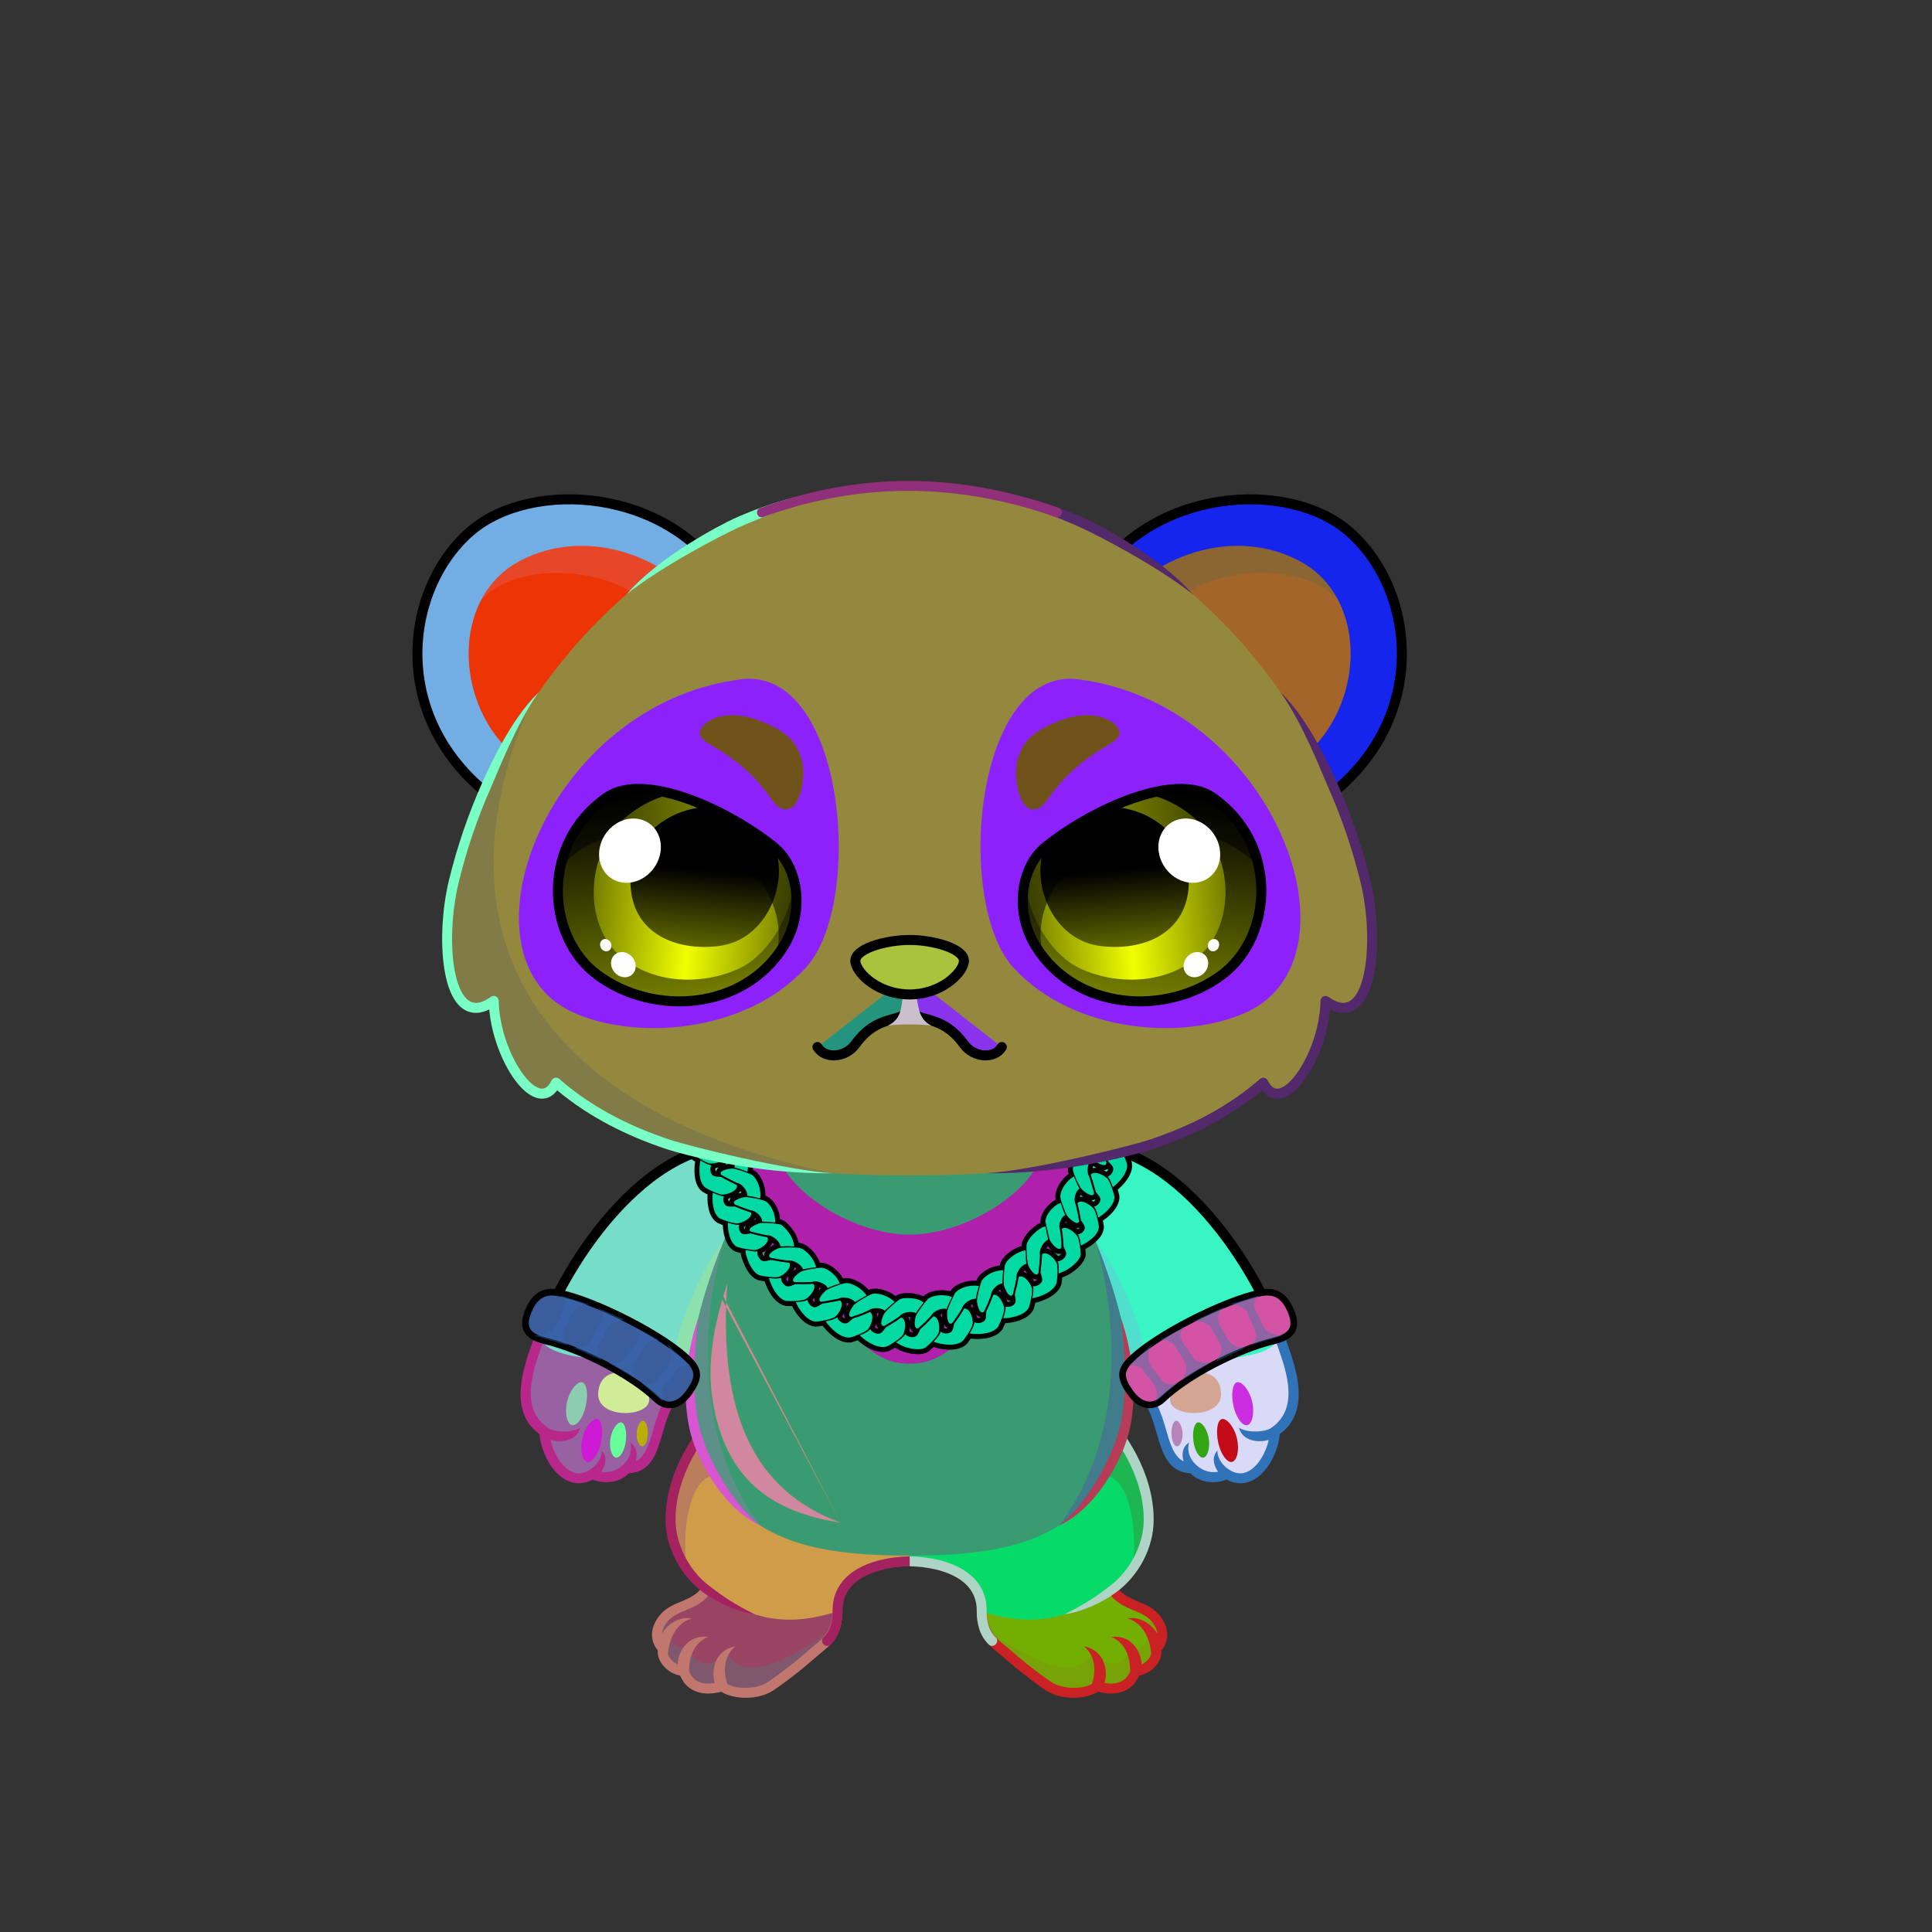 <svg xmlns="http://www.w3.org/2000/svg" xmlns:xlink="http://www.w3.org/1999/xlink" style="shape-rendering:geometricPrecision; text-rendering:geometricPrecision; image-rendering:optimizeQuality; fill-rule:evenodd; clip-rule:evenodd" version="1.1" viewBox="0 0 29000 29000" xml:space="preserve"><rect x="0" y="0" width="29000" height="29000" fill="#333333" stroke="none"/><defs><style type="text/css">.HairBack-Bear0fil22 {fill:none}
.Tail-Bear0fil22 {fill:none}
.RightFoot-Bear0fil35 {fill:#c29367}
.RightFoot-Bear0fil14 {fill:black;fill-opacity:0.2}
.RightFoot-Bear0fil32 {fill:black;fill-rule:nonzero}
.RightLeg-Bear0fil437 {fill:url(#RightLeg-Bear0id151)}
.RightLeg-Bear0fil14 {fill:black;fill-opacity:0.2}
.RightLeg-Bear0fil32 {fill:black;fill-rule:nonzero}
.LeftFoot-Bear0fil35 {fill:#c29367}
.LeftFoot-Bear0fil14 {fill:black;fill-opacity:0.2}
.LeftFoot-Bear0fil32 {fill:black;fill-rule:nonzero}
.LeftLeg-Bear0fil447 {fill:url(#LeftLeg-Bear0id520)}
.LeftLeg-Bear0fil14 {fill:black;fill-opacity:0.2}
.LeftLeg-Bear0fil32 {fill:black;fill-rule:nonzero}
.RightHand-Bear0fil452 {fill:url(#RightHand-Bear0id388)}
.RightHand-Bear0fil14 {fill:black;fill-opacity:0.2}
.RightHand-Bear0fil22 {fill:none}
.RightHand-Bear0str0 {stroke:black;stroke-width:150;stroke-linecap:round;stroke-linejoin:round}
.RightPaw-Bear2fil459 {fill:url(#RightPaw-Bear2id435)}
.RightPaw-Bear2fil32 {fill:black;fill-rule:nonzero}
.RightPaw-Bear2fil458 {fill:#A16A6A}
.LeftHand-Bear0fil465 {fill:url(#LeftHand-Bear0id386)}
.LeftHand-Bear0fil14 {fill:black;fill-opacity:0.2}
.LeftHand-Bear0fil22 {fill:none}
.LeftHand-Bear0str0 {stroke:black;stroke-width:150;stroke-linecap:round;stroke-linejoin:round}
.LeftPaw-Bear2fil470 {fill:url(#LeftPaw-Bear2id496)}
.LeftPaw-Bear2fil32 {fill:black;fill-rule:nonzero}
.LeftPaw-Bear2fil458 {fill:#A16A6A}
.Body-Bear3fil476 {fill:url(#Body-Bear3id267)}
.Body-Bear3fil480 {fill:url(#Body-Bear3id422)}
.Body-Bear3fil14 {fill:black;fill-opacity:0.2}
.Body-Bear3fil32 {fill:black;fill-rule:nonzero}
.Body-Bear3fil22 {fill:none}
.Ears-Bear4fil496 {fill:url(#Ears-Bear4id428)}
.Ears-Bear4fil14 {fill:black;fill-opacity:0.2}
.Ears-Bear4fil498 {fill:url(#Ears-Bear4id462)}
.Ears-Bear4fil495 {fill:url(#Ears-Bear4id71)}
.Ears-Bear4str4 {stroke:black;stroke-width:150}
.Ears-Bear4fil497 {fill:url(#Ears-Bear4id70)}
.Head-Bear1fil513 {fill:url(#Head-Bear1id272)}
.Head-Bear1fil14 {fill:black;fill-opacity:0.2}
.Head-Bear1fil32 {fill:black;fill-rule:nonzero}
.Head-Bear1fil514 {fill:url(#Head-Bear1id269)}
.Mouth-Bear10fil100 {fill:black}
.Mouth-Bear10fil22 {fill:none}
.Mouth-Bear10str0 {stroke:black;stroke-width:150;stroke-linecap:round;stroke-linejoin:round}
.Eyes-Bear10fil581 {fill:url(#Eyes-Bear10id835)}
.Eyes-Bear10fil582 {fill:url(#Eyes-Bear10id839)}
.Eyes-Bear10fil583 {fill:url(#Eyes-Bear10id864)}
.Eyes-Bear10fil152 {fill:white}
.Eyes-Bear10fil155 {fill:#8c6821}
.Eyes-Bear10fil14 {fill:black;fill-opacity:0.2}
.Eyes-Bear10fil157 {fill:black;fill-opacity:0.502}
.Eyes-Bear10fil584 {fill:url(#Eyes-Bear10id832)}
.Eyes-Bear10fil585 {fill:url(#Eyes-Bear10id841)}
.Eyes-Bear10fil586 {fill:url(#Eyes-Bear10id870)}
.Eyes-Bear10fil22 {fill:none}
.Eyes-Bear10str4 {stroke:black;stroke-width:150}
.Moustache-Bear0fil22 {fill:none}
.Nose-Bear0fil598 {fill:url(#Nose-Bear0id451)}
.Nose-Bear0str0 {stroke:black;stroke-width:150;stroke-linecap:round;stroke-linejoin:round}
.Hair-Bear0fil32 {fill:black;fill-rule:nonzero}
.BraceletSilver-Bigfil62new {fill:black;fill-opacity:0.4}
.BraceletSilver-Bigfil64new {fill:url(#BraceletSilver-Bigid670new);fill-rule:nonzero}
.BraceletSilver-Bigstr4new {stroke:black;stroke-width:100}
.BraceletSilver-Bigfil65new {fill:url(#BraceletSilver-Bigid696new);fill-rule:nonzero}
.NecklaceChainfil224new {fill:url(#NecklaceChainid673new);fill-rule:nonzero}
.NecklaceChainfil223new {fill:black;fill-rule:nonzero}
.NecklaceChainstr0new {stroke:black;stroke-width:150;stroke-linecap:round;stroke-linejoin:round}
</style><linearGradient gradientUnits="objectBoundingBox" id="RightLeg-Bear0id151" x1="50%" x2="50%" xlink:href="#RightLeg-Bear0id150" y1="100%" y2="0%">
  </linearGradient><linearGradient gradientUnits="objectBoundingBox" id="LeftLeg-Bear0id520" x1="50%" x2="50%" xlink:href="#LeftLeg-Bear0id150" y1="100%" y2="0%">
  </linearGradient><linearGradient gradientUnits="objectBoundingBox" id="RightHand-Bear0id388" x1="36.996%" x2="63.003%" xlink:href="#RightHand-Bear0id75" y1="2.665%" y2="97.335%">
  </linearGradient><linearGradient gradientUnits="userSpaceOnUse" id="RightPaw-Bear2id435" x1="18612.4" x2="18103.5" y1="20111.3" y2="22152.3">
   <stop offset="0" style="stop-opacity:1; stop-color:#c29367"/>
   <stop offset="1" style="stop-opacity:1; stop-color:#fef4f4"/>
  </linearGradient><linearGradient gradientUnits="objectBoundingBox" id="LeftHand-Bear0id386" x1="63.004%" x2="36.997%" xlink:href="#LeftHand-Bear0id75" y1="2.665%" y2="97.335%">
  </linearGradient><linearGradient gradientUnits="userSpaceOnUse" id="LeftPaw-Bear2id496" x1="9204.11" x2="8695.25" xlink:href="#LeftPaw-Bear2id435" y1="20111.3" y2="22152.3">
  </linearGradient><linearGradient gradientUnits="objectBoundingBox" id="Body-Bear3id267" x1="50%" x2="50%" xlink:href="#Body-Bear3id266" y1="0%" y2="100%">
  </linearGradient><linearGradient gradientUnits="userSpaceOnUse" id="Body-Bear3id422" x1="13653.8" x2="13653.8" xlink:href="#Body-Bear3id310" y1="17441.9" y2="20469.9">
  </linearGradient><linearGradient gradientUnits="userSpaceOnUse" id="Ears-Bear4id428" x1="7714.57" x2="9915.95" xlink:href="#Ears-Bear4id67" y1="8532.86" y2="11305">
  </linearGradient><linearGradient gradientUnits="userSpaceOnUse" id="Ears-Bear4id462" x1="19593.1" x2="17391.7" xlink:href="#Ears-Bear4id67" y1="8532.86" y2="11305">
  </linearGradient><linearGradient gradientUnits="userSpaceOnUse" id="Ears-Bear4id71" x1="7099.36" x2="10089.5" xlink:href="#Ears-Bear4id70" y1="8096.38" y2="11659.9">
  </linearGradient><linearGradient gradientUnits="userSpaceOnUse" id="Head-Bear1id272" x1="13653.8" x2="13653.8" y1="17643.8" y2="7273.2">
   <stop offset="0" style="stop-opacity:1; stop-color:#f2dcdc"/>
   <stop offset="0.58" style="stop-opacity:1; stop-color:#fef4f4"/>
   <stop offset="1" style="stop-opacity:1; stop-color:#fef4f4"/>
  </linearGradient><linearGradient gradientUnits="userSpaceOnUse" id="Head-Bear1id269" x1="13653.8" x2="13653.8" xlink:href="#Head-Bear1id74" y1="15431.8" y2="10188.8">
  </linearGradient><linearGradient gradientUnits="userSpaceOnUse" id="Eyes-Bear10id835" x1="10347" x2="9983.65" xlink:href="#Eyes-Bear10id27" y1="15034" y2="11838.2">
  </linearGradient><linearGradient gradientUnits="userSpaceOnUse" id="Eyes-Bear10id839" x1="8947.59" x2="11869.4" xlink:href="#Eyes-Bear10id57" y1="13161.7" y2="13465.9">
  </linearGradient><linearGradient gradientUnits="userSpaceOnUse" id="Eyes-Bear10id864" x1="10672.3" x2="10481.9" xlink:href="#Eyes-Bear10id384" y1="12120.7" y2="14214.8">
  </linearGradient><linearGradient gradientUnits="userSpaceOnUse" id="Eyes-Bear10id832" x1="16960.7" x2="17324" xlink:href="#Eyes-Bear10id27" y1="15034" y2="11838.2">
  </linearGradient><linearGradient gradientUnits="userSpaceOnUse" id="Eyes-Bear10id841" x1="18360.1" x2="15438.3" xlink:href="#Eyes-Bear10id57" y1="13161.7" y2="13465.9">
  </linearGradient><linearGradient gradientUnits="userSpaceOnUse" id="Eyes-Bear10id870" x1="16635.4" x2="16825.7" xlink:href="#Eyes-Bear10id384" y1="12120.6" y2="14214.8">
  </linearGradient><linearGradient gradientUnits="userSpaceOnUse" id="Nose-Bear0id451" x1="13653.8" x2="13653.8" y1="14108.6" y2="14926.9">
   <stop offset="0" style="stop-opacity:1; stop-color:#FFCCCC"/>
   <stop offset="1" style="stop-opacity:1; stop-color:#453F2C"/>
  </linearGradient><linearGradient gradientUnits="userSpaceOnUse" id="BraceletSilver-Bigid670new" x1="8123.49" x2="10221.1" y1="19753" y2="20731.2">
   <stop offset="0" style="stop-opacity:1; stop-color:#ADA8A8"/>
   <stop offset="0.11" style="stop-opacity:1; stop-color:#EDE8E8"/>
   <stop offset="0.251" style="stop-opacity:1; stop-color:#FFFFFC"/>
   <stop offset="0.471" style="stop-opacity:1; stop-color:#DBD4D4"/>
   <stop offset="0.78" style="stop-opacity:1; stop-color:#403838"/>
   <stop offset="1" style="stop-opacity:1; stop-color:#BDB3B3"/>
  </linearGradient><linearGradient gradientUnits="userSpaceOnUse" id="BraceletSilver-Bigid696new" x1="19184.2" x2="17086.5" xlink:href="#BraceletSilver-Bigid670new" y1="19753" y2="20731.1">
  </linearGradient><linearGradient gradientUnits="userSpaceOnUse" id="NecklaceChainid673new" x1="13044.2" x2="14365.2" y1="20556.7" y2="16663.2">
   <stop offset="0" style="stop-opacity:1; stop-color:#CC9933"/>
   <stop offset="0.11" style="stop-opacity:1; stop-color:#FFF98F"/>
   <stop offset="0.251" style="stop-opacity:1; stop-color:#FFFFFC"/>
   <stop offset="0.478" style="stop-opacity:1; stop-color:#FFF982"/>
   <stop offset="0.812" style="stop-opacity:1; stop-color:#643200"/>
   <stop offset="1" style="stop-opacity:1; stop-color:#CC9933"/>
  </linearGradient><linearGradient gradientUnits="userSpaceOnUse" id="RightLeg-Bear0id150" x1="15526.7" x2="15526.7" y1="24311.8" y2="20742.8">
   <stop offset="0" style="stop-opacity:1; stop-color:#c29367"/>
   <stop offset="0.278" style="stop-opacity:1; stop-color:#c29367"/>
   <stop offset="1" style="stop-opacity:1; stop-color:#a87340"/>
  </linearGradient><linearGradient gradientUnits="userSpaceOnUse" id="LeftLeg-Bear0id150" x1="15526.7" x2="15526.7" y1="24311.8" y2="20742.8">
   <stop offset="0" style="stop-opacity:1; stop-color:#c29367"/>
   <stop offset="0.278" style="stop-opacity:1; stop-color:#c29367"/>
   <stop offset="1" style="stop-opacity:1; stop-color:#a87340"/>
  </linearGradient><linearGradient gradientUnits="userSpaceOnUse" id="RightHand-Bear0id75" x1="17042.3" x2="17994.1" y1="17293.3" y2="21110.7">
   <stop offset="0" style="stop-opacity:1; stop-color:#82552b"/>
   <stop offset="0.078" style="stop-opacity:1; stop-color:#82552b"/>
   <stop offset="0.769" style="stop-opacity:1; stop-color:#a87340"/>
   <stop offset="1" style="stop-opacity:1; stop-color:#a87340"/>
  </linearGradient><linearGradient gradientUnits="userSpaceOnUse" id="LeftHand-Bear0id75" x1="17042.3" x2="17994.1" y1="17293.3" y2="21110.7">
   <stop offset="0" style="stop-opacity:1; stop-color:#82552b"/>
   <stop offset="0.078" style="stop-opacity:1; stop-color:#82552b"/>
   <stop offset="0.769" style="stop-opacity:1; stop-color:#a87340"/>
   <stop offset="1" style="stop-opacity:1; stop-color:#a87340"/>
  </linearGradient><linearGradient gradientUnits="userSpaceOnUse" id="LeftPaw-Bear2id435" x1="18612.4" x2="18103.5" y1="20111.3" y2="22152.3">
   <stop offset="0" style="stop-opacity:1; stop-color:#c29367"/>
   <stop offset="1" style="stop-opacity:1; stop-color:#fef4f4"/>
  </linearGradient><linearGradient gradientUnits="userSpaceOnUse" id="Body-Bear3id266" x1="13653.8" x2="13653.8" y1="17442" y2="23250.9">
   <stop offset="0" style="stop-opacity:1; stop-color:#82552b"/>
   <stop offset="0.059" style="stop-opacity:1; stop-color:#82552b"/>
   <stop offset="0.529" style="stop-opacity:1; stop-color:#a87340"/>
   <stop offset="1" style="stop-opacity:1; stop-color:#c29367"/>
  </linearGradient><linearGradient gradientUnits="userSpaceOnUse" id="Body-Bear3id310" x1="13653.8" x2="13653.8" y1="17946" y2="23169.7">
   <stop offset="0" style="stop-opacity:1; stop-color:#f2dcdc"/>
   <stop offset="0.478" style="stop-opacity:1; stop-color:#fef4f4"/>
   <stop offset="1" style="stop-opacity:1; stop-color:#fef4f4"/>
  </linearGradient><linearGradient gradientUnits="userSpaceOnUse" id="Ears-Bear4id67" x1="19243.1" x2="17345.7" y1="8365.42" y2="10750.8">
   <stop offset="0" style="stop-opacity:1; stop-color:#F2E6E6"/>
   <stop offset="1" style="stop-opacity:1; stop-color:#B58383"/>
  </linearGradient><linearGradient gradientUnits="userSpaceOnUse" id="Ears-Bear4id70" x1="20208.3" x2="17218.2" y1="8096.38" y2="11659.9">
   <stop offset="0" style="stop-opacity:1; stop-color:#fef4f4"/>
   <stop offset="1" style="stop-opacity:1; stop-color:#f2dcdc"/>
  </linearGradient><linearGradient gradientUnits="userSpaceOnUse" id="Head-Bear1id74" x1="15961" x2="18418.2" y1="23174.1" y2="17871.9">
   <stop offset="0" style="stop-opacity:1; stop-color:#82552b"/>
   <stop offset="1" style="stop-opacity:1; stop-color:#a87340"/>
  </linearGradient><linearGradient gradientUnits="userSpaceOnUse" id="Eyes-Bear10id27" x1="16937.6" x2="16937.6" y1="14961.3" y2="11448.6">
   <stop offset="0" style="stop-opacity:1; stop-color:#778000"/>
   <stop offset="1" style="stop-opacity:1; stop-color:black"/>
  </linearGradient><linearGradient gradientUnits="objectBoundingBox" id="Eyes-Bear10id57" x1="100%" x2="0%" y1="50%" y2="50%">
   <stop offset="0" style="stop-opacity:1; stop-color:#778000"/>
   <stop offset="0.502" style="stop-opacity:1; stop-color:#f0ff00"/>
   <stop offset="1" style="stop-opacity:1; stop-color:#778000"/>
  </linearGradient><linearGradient gradientUnits="userSpaceOnUse" id="Eyes-Bear10id384" x1="16417.8" x2="16417.8" y1="11784.3" y2="14068.5">
   <stop offset="0" style="stop-opacity:1; stop-color:black"/>
   <stop offset="0.45" style="stop-opacity:1; stop-color:black"/>
   <stop offset="1" style="stop-opacity:1; stop-color:#5f6600"/>
  </linearGradient></defs><g id="HairBack-Bear0">
 <animateTransform additive="sum" attributeName="transform" dur="10" repeatCount="indefinite" type="translate" values="0;0 200;0;0 200;0;0 200;0;0 200;0"/>
  <rect class="HairBack-Bear0fil22" height="998" width="1061" x="13124" y="20899"/>
 </g><g id="Tail-Bear0">
  <rect class="Tail-Bear0fil22" height="1129" width="1129" x="13089" y="21055"/>
 </g><g id="RightFoot-Bear0">
  <path class="RightFoot-Bear0fil35" d="M17045 25080c-66,213 -260,328 -578,232 -82,82 -466,170 -720,2 -241,-159 -607,-457 -720,-564 -96,-91 -335,-220 -291,-565 777,87 1299,173 1927,-306 18,146 320,205 479,267 233,89 426,392 211,604 42,135 -122,330 -308,330z" style="fill:#73af02"/>
  <path class="RightFoot-Bear0fil14" d="M16490 25327c320,133 480,-45 565,-254 204,-15 307,-138 301,-308 28,-45 52,-79 86,-174 31,-139 -54,-325 -125,-351 31,144 -137,125 -191,129 232,292 -30,451 -178,321 -4,299 -321,400 -555,107 -111,282 -514,451 -1612,-364 1095,1261 1346,941 1709,894z" style="fill:#8b701f"/>
  <path class="RightFoot-Bear0fil32" d="M16963 25089c-68,167 -221,202 -384,173 53,-171 15,-486 -309,-550 160,131 191,345 122,563 -153,91 -454,76 -604,-23 -105,-69 -235,-166 -357,-262 -142,-112 -270,-229 -408,-342 -98,-80 -205,-212 -213,-454 5,-41 -24,-78 -65,-83 -41,-5 -84,23 -83,65 7,344 143,486 266,587 138,114 267,232 411,345 124,97 257,197 366,269 205,135 567,145 776,17 252,66 509,18 618,-243 169,-27 352,-197 334,-378 149,-177 94,-405 -60,-562 -136,-138 -294,-154 -454,-250 -66,-40 -120,-83 -125,-121l-137 73c20,64 119,137 185,176 138,83 316,117 424,227 53,54 98,127 105,203 -87,-137 -253,-261 -447,-225 213,57 340,284 356,532 -17,67 -81,130 -143,158 -9,-180 -141,-449 -459,-414 197,78 290,282 285,519z" style="fill:#ca2125"/>
 </g><g id="LeftFoot-Bear0">
  <path class="LeftFoot-Bear0fil35" d="M10263 25080c66,213 260,328 578,232 82,82 466,170 720,2 241,-159 607,-457 719,-564 96,-91 336,-220 292,-565 -777,87 -1299,173 -1927,-306 -19,146 -321,205 -479,267 -233,89 -427,392 -211,604 -42,135 121,330 308,330z" style="fill:#9a4464"/>
  <path class="LeftFoot-Bear0fil14" d="M10817 25327c-320,133 -479,-45 -565,-254 -203,-15 -307,-138 -301,-308 -27,-45 -52,-79 -85,-174 -32,-139 54,-325 124,-351 -30,144 137,125 192,129 -233,292 29,451 178,321 4,299 321,400 554,107 112,282 515,451 1613,-364 -1095,1261 -1346,941 -1710,894z" style="fill:#1cac94"/>
  <path class="LeftFoot-Bear0fil32" d="M10345 25089c68,167 220,202 384,173 -54,-171 -16,-486 309,-550 -160,131 -191,345 -122,563 153,91 454,76 604,-23 104,-69 234,-166 356,-262 143,-112 271,-229 409,-342 97,-80 205,-212 213,-454 -5,-41 24,-78 65,-83 41,-5 84,23 83,65 -7,344 -143,486 -266,587 -139,114 -268,232 -411,345 -124,97 -258,197 -367,269 -205,135 -567,145 -776,17 -251,66 -509,18 -617,-243 -169,-27 -352,-197 -335,-378 -149,-177 -93,-405 61,-562 136,-138 294,-154 454,-250 66,-40 120,-83 125,-121l137 73c-20,64 -120,137 -185,176 -139,83 -316,117 -425,227 -53,54 -97,127 -104,203 86,-137 252,-261 447,-225 -213,57 -341,284 -357,532 18,67 82,130 144,158 8,-180 141,-449 459,-414 -197,78 -291,282 -285,519z" style="fill:#c2776e"/>
 </g><g id="RightLeg-Bear0">
  <path class="RightLeg-Bear0fil437" d="M13654 20747c651,0 2263,-52 2620,230 303,239 971,977 969,1838 -2,444 -257,819 -524,1020 -578,425 -1151,626 -1983,350 7,-583 -643,-742 -1082,-749l0 -2689z" style="fill:#06da68"/>
  <path class="RightLeg-Bear0fil14" d="M16988 23561c110,-131 245,-442 245,-600 2,-776 -323,-1481 -652,-1782 -248,370 -56,940 55,979 367,105 445,994 352,1403z" style="fill:#7d2a03"/>
  <path class="RightLeg-Bear0fil32" d="M16690 23782c-238,187 -417,303 -711,449 260,-35 573,-178 785,-337 332,-249 552,-662 553,-1079 1,-360 -110,-698 -263,-990 -227,-429 -547,-760 -734,-907 -32,-26 -79,-20 -105,12 -25,33 -20,80 13,105 175,139 478,451 693,860 144,273 248,587 247,920 -1,358 -198,746 -478,967zm-1745 794c71,68 -33,176 -104,108 -135,-130 -182,-317 -180,-500 3,-218 -99,-369 -246,-471 -213,-147 -519,-198 -761,-203l0 -149 1 0c265,5 604,62 845,229 186,129 314,320 310,596 -1,139 31,290 135,390z" style="fill:#aed4c5"/>
 </g><g id="LeftLeg-Bear0">
  <path class="LeftLeg-Bear0fil447" d="M13654 20747c-651,0 -2264,-52 -2620,230 -303,239 -971,977 -969,1838 1,444 256,819 524,1020 578,425 1150,626 1983,350 -7,-583 642,-742 1082,-749l0 -2689z" style="fill:#cf9d4a"/>
  <path class="LeftLeg-Bear0fil14" d="M10320 23561c-110,-131 -245,-442 -245,-600 -3,-776 323,-1481 652,-1782 248,370 56,940 -56,979 -366,105 -444,994 -351,1403z" style="fill:#6601a8"/>
  <path class="LeftLeg-Bear0fil32" d="M10618 23782c238,187 417,303 711,449 -260,-35 -573,-178 -785,-337 -332,-249 -552,-662 -554,-1079 -1,-360 110,-698 264,-990 226,-429 547,-760 734,-907 32,-26 79,-20 104,12 26,33 20,80 -12,105 -175,139 -478,451 -694,860 -143,273 -247,587 -246,920 1,358 198,746 478,967zm1745 794c-71,68 32,176 103,108 135,-130 183,-317 181,-500 -3,-218 98,-369 246,-471 212,-147 519,-198 761,-203l0 -149 -1 0c-265,5 -604,62 -845,229 -186,129 -314,320 -311,596 2,139 -31,290 -134,390z" style="fill:#a52260"/>
 </g><g id="RightHand-Bear0">
 <animateTransform additive="sum" attributeName="transform" dur="10" repeatCount="indefinite" type="translate" values="0;0 200;0;0 200;0;0 200;0;0 200;0"/>
  <path class="RightHand-Bear0fil452" d="M16111 17210c1487,-179 2823,1880 3151,3021 160,558 -1806,1220 -1964,882 -68,-147 -295,-477 -571,-705 -149,-820 -321,-1468 -1092,-3106 169,-47 290,-69 476,-92z" style="fill:#8a05c6"/>
  <path class="RightHand-Bear0fil22 RightHand-Bear0str0" d="M16111 17205c1487,-179 2823,1880 3151,3021 160,558 -1806,1220 -1964,882 -68,-147 -295,-477 -571,-705 -149,-820 -321,-1468 -1092,-3106 169,-47 290,-69 476,-92z" style="fill:#39f5c3"/>
  <path class="RightHand-Bear0fil14" d="M17217 20971c-131,-206 -302,-406 -490,-563 -50,-606 -203,-1164 -276,-1762 236,212 930,1618 766,2325z" style="fill:#ac89f2"/>
 </g><g id="LeftHand-Bear0">
 <animateTransform additive="sum" attributeName="transform" dur="10" repeatCount="indefinite" type="translate" values="0;0 200;0;0 200;0;0 200;0;0 200;0"/>
  <path class="LeftHand-Bear0fil465" d="M11197 17210c-1488,-179 -2824,1880 -3151,3021 -160,558 1806,1220 1963,882 69,-147 296,-477 571,-705 149,-820 322,-1468 1092,-3106 -168,-47 -290,-69 -475,-92z" style="fill:#0013de"/>
  <path class="LeftHand-Bear0fil22 LeftHand-Bear0str0" d="M11197 17205c-1488,-179 -2824,1880 -3151,3021 -160,558 1806,1220 1963,882 69,-147 296,-477 571,-705 149,-820 322,-1468 1092,-3106 -168,-47 -290,-69 -475,-92z" style="fill:#75ddc8"/>
  <path class="LeftHand-Bear0fil14" d="M10090 20971c132,-206 303,-406 490,-563 51,-606 203,-1164 276,-1762 -235,212 -929,1618 -766,2325z" style="fill:#e8f445"/>
 </g><g id="Body-Bear3">
 <animateTransform additive="sum" attributeName="transform" dur="10" repeatCount="indefinite" type="translate" values="0;0 200;0;0 200;0;0 200;0;0 200;0"/>
  <path class="Body-Bear3fil476" d="M13654 23351c1692,-3 2768,-307 3233,-1926 302,-1052 -330,-2764 -1019,-3983 -551,110 -1409,139 -2214,150 -806,-11 -1663,-40 -2215,-150 -688,1219 -1321,2931 -1018,3983 465,1619 1541,1923 3233,1926z" style="fill:#3a9b72"/>
  <path class="Body-Bear3fil480" d="M13654 18532c-724,0 -1576,-478 -1884,-986 -143,-6 -576,-66 -674,-104 34,704 419,1706 911,1987 836,476 986,1041 1647,1041 660,0 811,-565 1646,-1041 492,-281 877,-1283 912,-1987 -98,38 -531,98 -675,104 -307,508 -1159,986 -1883,986z" style="fill:#af21aa"/>
  <path class="Body-Bear3fil14" d="M11416 22901c-455,-288 -787,-750 -995,-1476 -211,-735 34,-1792 435,-2779 -591,2230 70,3628 560,4255z" style="fill:#e667e1"/>
  <path class="Body-Bear3fil32" d="M11416 22901c-539,-241 -960,-968 -1067,-1455 -108,-487 -59,-1102 131,-1659 -71,577 -87,1191 13,1618 104,444 495,1184 923,1496z" style="fill:#d856d2"/>
  <path class="Body-Bear3fil22" d="M12621 22856c-1016,-156 -1749,-629 -1932,-1889 -2,-17 -5,-34 -7,-51l0 -4c-2,-16 -4,-32 -5,-48l-1 -7c-1,-15 -3,-31 -4,-46l0 -8c-2,-15 -3,-30 -3,-46l-1 -8c-1,-16 -1,-31 -2,-47l0 -6c-1,-17 -1,-34 -1,-51l0 -5c0,-17 0,-34 0,-50l0 -8c0,-15 0,-31 1,-47l0 -9c1,-15 1,-30 2,-46l0 -11c1,-14 2,-29 3,-44l1 -12c1,-15 2,-29 3,-44l1 -13c1,-15 3,-31 4,-46l2 -14c1,-15 3,-30 5,-44l1 -15c2,-14 4,-27 5,-41l3 -18c2,-13 3,-26 5,-39l3 -18c2,-12 4,-25 6,-38 1,-7 2,-14 4,-22 2,-12 4,-25 6,-37l4 -23c2,-11 4,-23 6,-34 2,-9 4,-18 6,-28 2,-10 4,-21 6,-32 2,-9 4,-18 6,-27 2,-11 4,-21 7,-32l6 -27c2,-11 4,-21 7,-31 3,-13 6,-25 9,-37l5 -21c3,-14 6,-27 9,-40l5 -18c4,-14 7,-28 11,-42l4 -15c4,-15 8,-30 12,-46l3 -8c4,-16 9,-33 14,-49l1 -7m15 -50l9 -28c5,-17 10,-34 15,-52l2 -5c6,-17 11,-34 17,-51l1 -6c6,-18 12,-36 18,-54l0 -1c-142,1971 409,3124 1703,3596" style="fill:#49a80c"/>
  <path class="Body-Bear3fil22" d="M12621 22856c-1016,-156 -1749,-629 -1932,-1889 -2,-17 -5,-34 -7,-51l0 -4c-2,-16 -4,-32 -5,-48l-1 -7c-1,-15 -3,-31 -4,-46l0 -8c-2,-15 -3,-30 -3,-46l-1 -8c-1,-16 -1,-31 -2,-47l0 -6c-1,-17 -1,-34 -1,-51l0 -5c0,-17 0,-34 0,-50l0 -8c0,-15 0,-31 1,-47l0 -9c1,-15 1,-30 2,-46l0 -11c1,-14 2,-29 3,-44l1 -12c1,-15 2,-29 3,-44l1 -13c1,-15 3,-31 4,-46l2 -14c1,-15 3,-30 5,-44l1 -15c2,-14 4,-27 5,-41l3 -18c2,-13 3,-26 5,-39l3 -18c2,-12 4,-25 6,-38 1,-7 2,-14 4,-22 2,-12 4,-25 6,-37l4 -23c2,-11 4,-23 6,-34 2,-9 4,-18 6,-28 2,-10 4,-21 6,-32 2,-9 4,-18 6,-27 2,-11 4,-21 7,-32l6 -27c2,-11 4,-21 7,-31 3,-13 6,-25 9,-37l5 -21c3,-14 6,-27 9,-40l5 -18c4,-14 7,-28 11,-42l4 -15c4,-15 8,-30 12,-46l3 -8c4,-16 9,-33 14,-49l1 -7m15 -50l9 -28c5,-17 10,-34 15,-52l2 -5c6,-17 11,-34 17,-51l1 -6c6,-18 12,-36 18,-54l0 -1c-142,1971 409,3124 1703,3596" style="fill:#d0879f"/>
  <path class="Body-Bear3fil14" d="M15892 22901c455,-288 786,-750 995,-1476 211,-735 -34,-1792 -436,-2779 592,2230 -69,3628 -559,4255z" style="fill:#5f01f6"/>
  <path class="Body-Bear3fil32" d="M15892 22901c539,-241 960,-968 1067,-1455 107,-487 59,-1102 -132,-1659 72,577 87,1191 -12,1618 -104,444 -496,1184 -923,1496z" style="fill:#b63c57"/>
 </g><g id="RightPaw-Bear2">
 <animateTransform additive="sum" attributeName="transform" dur="10" repeatCount="indefinite" type="translate" values="0;0 200;0;0 200;0;0 200;0;0 200;0"/>
  <path class="RightPaw-Bear2fil459" d="M19212 20074c101,319 446,1074 -76,1413 -8,341 -321,891 -722,638 -151,80 -387,68 -509,-83 -446,-4 -409,-537 -607,-929 295,-982 1641,-506 1914,-1039z" style="fill:#d8daf8"/>
  <path class="RightPaw-Bear2fil32" d="M19190 20003c89,-30 112,105 135,170 130,372 354,1015 -116,1354 -11,143 -66,311 -153,448 -99,155 -252,294 -446,289 -65,-1 -132,-19 -200,-55 -176,73 -404,47 -540,-94 -338,-20 -419,-297 -509,-605 -35,-123 -73,-250 -129,-363 -19,-37 -94,-221 -57,-240 16,-8 67,4 101,36 47,44 78,115 89,136 63,125 102,260 140,389 60,206 115,395 261,468 -29,-101 -22,-219 84,-284 -76,237 182,489 434,440 -65,-93 -101,-219 -10,-319 -6,164 172,338 339,342 137,3 248,-112 316,-220 55,-87 95,-188 116,-282 -169,50 -397,13 -448,-183 104,74 378,78 488,1 414,-287 232,-827 98,-1209 -22,-63 -77,-193 7,-219z" style="fill:#3173b9"/>
  <path class="RightPaw-Bear2fil458" d="M18721 21392c-70,15 -168,-109 -207,-290 -38,-180 -13,-339 57,-354 70,-15 188,120 226,300 39,181 -7,329 -76,344z" style="fill:#cc2de0"/>
  <path class="RightPaw-Bear2fil458" d="M18493 21944c-70,15 -168,-109 -207,-289 -38,-181 -13,-340 57,-355 70,-14 188,120 226,301 39,180 -7,328 -76,343z" style="fill:#c30c17"/>
  <path class="RightPaw-Bear2fil458" d="M18061 21880c-58,7 -128,-100 -147,-248 -19,-148 13,-275 70,-282 57,-7 143,110 162,258 19,148 -28,265 -85,272z" style="fill:#33a412"/>
  <path class="RightPaw-Bear2fil458" d="M17668 21710c-41,0 -83,-82 -84,-190 -2,-107 31,-195 72,-195 42,-1 94,90 95,197 2,108 -41,187 -83,188z" style="fill:#b784b9"/>
  <path class="RightPaw-Bear2fil458" d="M18328 20905c28,402 -757,372 -764,113 -13,-411 729,-626 764,-113z" style="fill:#d5a594"/>
 </g><g id="LeftPaw-Bear2">
 <animateTransform additive="sum" attributeName="transform" dur="10" repeatCount="indefinite" type="translate" values="0;0 200;0;0 200;0;0 200;0;0 200;0"/>
  <path class="LeftPaw-Bear2fil470" d="M8095 20074c-101,319 -445,1074 76,1413 8,341 322,891 722,638 152,80 388,68 510,-83 446,-4 408,-537 606,-929 -294,-982 -1641,-506 -1914,-1039z" style="fill:#9861a1"/>
  <path class="LeftPaw-Bear2fil32" d="M8118 20003c-89,-30 -112,105 -135,170 -130,372 -355,1015 116,1354 11,143 66,311 153,448 98,155 252,294 446,289 65,-1 131,-19 199,-55 176,73 405,47 540,-94 339,-20 419,-297 509,-605 36,-123 73,-250 130,-363 19,-37 93,-221 56,-240 -15,-8 -66,4 -100,36 -47,44 -79,115 -89,136 -63,125 -103,260 -140,389 -60,206 -116,395 -261,468 29,-101 22,-219 -84,-284 76,237 -182,489 -434,440 64,-93 101,-219 9,-319 6,164 -171,338 -338,342 -138,3 -248,-112 -316,-220 -56,-87 -96,-188 -117,-282 170,50 397,13 449,-183 -104,74 -378,78 -489,1 -414,-287 -231,-827 -98,-1209 22,-63 78,-193 -6,-219z" style="fill:#b8278c"/>
  <path class="LeftPaw-Bear2fil458" d="M8587 21392c70,15 168,-109 206,-290 39,-180 14,-339 -56,-354 -70,-15 -188,120 -227,300 -38,181 7,329 77,344z" style="fill:#8ccdaf"/>
  <path class="LeftPaw-Bear2fil458" d="M8815 21944c70,15 168,-109 206,-289 39,-181 14,-340 -56,-355 -70,-14 -188,120 -227,301 -38,180 7,328 77,343z" style="fill:#ce1ad5"/>
  <path class="LeftPaw-Bear2fil458" d="M9247 21880c57,7 128,-100 147,-248 18,-148 -13,-275 -70,-282 -58,-7 -144,110 -163,258 -18,148 29,265 86,272z" style="fill:#67ff99"/>
  <path class="LeftPaw-Bear2fil458" d="M9640 21710c41,0 83,-82 84,-190 1,-107 -31,-195 -73,-195 -41,-1 -94,90 -95,197 -1,108 42,187 84,188z" style="fill:#bcae09"/>
  <path class="LeftPaw-Bear2fil458" d="M8979 20905c-27,402 757,372 765,113 12,-411 -729,-626 -765,-113z" style="fill:#d1ec97"/>
 </g><g id="NecklaceChain">
 <animateTransform additive="sum" attributeName="transform" dur="10" repeatCount="indefinite" type="translate" values="0;0 200;0;0 200;0;0 200;0;0 200;0"/>
  <path class="NecklaceChainfil223new NecklaceChainstr0new" d="M16804 16967c28,24 57,50 60,83 2,47 -30,107 -75,125 5,4 9,8 13,13 31,35 61,100 80,143 82,-76 201,-238 183,-364l-261 0zm-271 210c35,83 68,168 99,254 26,32 81,70 79,115 -1,47 -39,101 -84,114 4,4 8,9 12,14 27,37 50,102 65,146 94,-68 236,-226 212,-353 -22,-69 -75,-200 -121,-253 -50,-50 -215,-119 -262,-37zm-161 457c28,85 53,170 76,256 23,34 74,77 69,121 -6,45 -49,94 -95,101 4,4 8,9 11,15 24,39 41,105 52,150 98,-56 254,-194 242,-321 -17,-70 -58,-202 -98,-258 -45,-52 -203,-138 -257,-64zm-199 424c20,85 37,171 52,257 20,35 66,83 57,126 -10,43 -57,85 -102,86 3,5 6,10 9,16 19,41 30,107 37,152 101,-42 269,-159 269,-284 -10,-70 -39,-203 -74,-262 -39,-55 -187,-157 -248,-91zm-234 387c10,73 18,145 24,218 0,14 0,28 0,42 15,41 54,94 36,139 -17,45 -73,88 -123,87 3,5 5,11 7,17 12,46 10,119 8,166 123,-35 275,-140 327,-260 3,-7 5,-20 5,-27 -3,-70 -19,-202 -48,-264 -34,-59 -172,-173 -236,-118zm-297 381c-4,91 -13,183 -24,274 10,42 41,99 18,141 -22,41 -83,74 -130,65 2,6 3,12 4,18 6,47 -5,117 -14,163 120,-19 325,-100 364,-231 11,-73 23,-217 5,-287 -25,-67 -145,-198 -223,-143zm-350 340c-16,88 -36,176 -59,263 3,41 26,104 -2,140 -28,37 -92,59 -136,42 1,6 1,12 1,19 -1,46 -22,113 -38,157 120,1 332,-44 388,-166 22,-71 53,-209 44,-280 -15,-67 -115,-216 -198,-175zm-384 271c-6,19 -13,38 -20,57 -26,66 -54,130 -85,194 -4,43 7,108 -29,140 -35,31 -104,43 -146,19 -1,6 -1,12 -3,18 -10,47 -46,109 -71,150 123,22 348,12 429,-102 24,-47 44,-94 62,-143 13,-40 27,-85 29,-127 -5,-71 -83,-230 -166,-206zm-435 205c-45,79 -96,154 -150,226 -12,42 -14,107 -55,131 -41,25 -111,22 -147,-10 -2,6 -4,12 -6,18 -20,43 -68,97 -101,132 116,46 340,81 442,-16 47,-58 127,-177 144,-248 10,-73 -38,-242 -127,-233zm-463 116c-60,68 -126,131 -194,191 -21,38 -37,101 -83,117 -17,5 -31,6 -49,5 -38,-4 -71,-16 -96,-46 -2,5 -6,11 -9,16 -29,38 -88,81 -128,108 75,52 144,79 233,95 61,10 157,18 210,-18 59,-48 162,-148 194,-215 24,-69 11,-245 -78,-253zm-482 18c-73,53 -151,102 -230,146 -28,33 -56,92 -104,97 -47,6 -110,-24 -130,-69 -4,5 -8,10 -13,14 -35,32 -101,62 -145,80 88,90 278,212 411,165 67,-34 189,-111 234,-169 39,-63 63,-237 -23,-264zm-471 -82c-82,38 -167,70 -254,97 -34,27 -73,79 -121,75 -47,-4 -103,-46 -114,-94 -5,4 -10,8 -15,11 -41,24 -112,41 -159,51 69,104 231,261 370,242 72,-20 206,-71 261,-119 50,-53 109,-219 32,-263zm-447 -174c-55,12 -108,22 -163,31 -35,6 -69,11 -103,17 -37,19 -85,64 -130,53 -45,-12 -90,-62 -91,-110 -6,4 -11,6 -17,9 -44,17 -114,23 -161,25 46,110 170,290 304,293 13,-1 25,-3 37,-4 75,-10 175,-28 242,-63 60,-42 151,-193 82,-251zm-401 -249c-89,6 -179,7 -269,4 -41,13 -96,49 -138,30 -44,-19 -82,-77 -77,-125 -5,3 -11,5 -17,6 -47,10 -118,4 -166,-2 31,117 129,317 262,344 73,5 214,2 281,-24 61,-30 183,-163 124,-233zm-363 -317c-91,-9 -182,-24 -272,-42 -43,7 -103,34 -143,8 -41,-26 -72,-90 -61,-138 -6,2 -12,3 -18,3 -32,1 -65,-5 -96,-11 -3,1 -58,-9 -65,-10 0,19 2,37 4,55 25,104 98,286 208,325 73,17 215,37 285,23 68,-21 207,-132 158,-213zm-326 -381c-84,-15 -168,-35 -250,-58 -40,4 -104,25 -138,-1 -35,-27 -52,-88 -34,-130 -6,1 -12,2 -18,2 -46,0 -111,-20 -155,-33 -4,108 29,313 142,364 68,20 140,35 211,41 3,3 49,5 57,5 72,-10 218,-99 187,-187 -1,-1 -1,-2 -2,-3zm-246 -372c-83,-27 -165,-58 -246,-91 -40,-2 -106,12 -137,-19 -33,-31 -45,-95 -23,-136 -6,1 -12,0 -18,0 -46,-6 -109,-33 -151,-52 -14,110 -1,321 107,387 64,29 192,74 261,74 66,-5 232,-78 207,-163zm-212 -412c-81,-37 -160,-79 -238,-122 -41,-6 -107,1 -136,-34 -29,-36 -35,-103 -9,-142 -7,0 -13,-1 -19,-3 -45,-11 -106,-45 -146,-70 -24,112 -31,328 71,407 62,37 185,98 254,107 68,2 240,-53 223,-143zm-175 -446c-77,-47 -152,-98 -226,-151 -41,-11 -107,-11 -133,-50 -25,-40 -26,-108 3,-146 -6,-1 -12,-3 -18,-5 -15,-5 -31,-14 -48,-24l-107 0c-24,118 -28,284 49,360 58,44 177,120 245,137 69,10 244,-28 235,-121zm5722 111c-31,-85 -64,-168 -98,-251 -44,-48 -43,-171 -5,-236l-223 0c-23,64 -33,130 -20,184 24,65 107,211 152,261 35,34 188,127 194,42zm-186 457c-23,-86 -48,-170 -75,-254 -45,-59 -23,-207 37,-250 -38,-52 -73,-117 -102,-175 -95,64 -194,230 -176,348 19,66 87,215 128,269 30,34 175,144 188,62zm-224 421c-15,-85 -32,-170 -52,-255 -39,-61 -5,-201 58,-236 -32,-55 -61,-121 -85,-181 -99,51 -212,199 -204,315 13,67 68,219 103,275 25,36 159,161 180,82zm-266 389c0,-26 0,-54 -1,-80 -5,-61 -12,-120 -21,-181 -32,-62 13,-195 79,-221 -27,-57 -50,-124 -69,-184 -100,36 -225,165 -228,278 6,48 22,108 34,155 9,43 18,92 35,133 22,46 137,182 171,100zm-346 390c11,-90 19,-181 24,-271 -22,-72 53,-209 123,-233 -12,-43 -21,-90 -28,-135 -5,-21 -10,-41 -15,-62 -6,1 -46,10 -49,14 -85,46 -213,163 -233,263 -4,78 5,225 23,301 16,45 111,198 155,123zm-386 324c23,-86 43,-173 58,-261 -11,-72 76,-193 148,-204 -10,-64 -13,-137 -15,-202 -109,15 -270,115 -308,224 -14,76 -23,221 -16,296 9,45 80,213 133,147zm-431 254c37,-76 69,-150 99,-230 1,-1 6,-16 7,-19 -1,-71 98,-175 170,-174 -1,-64 5,-134 12,-198 -112,-5 -259,61 -322,156 -1,2 -3,5 -4,8 -26,72 -62,215 -68,290 0,48 40,224 106,167zm-479 174c54,-72 104,-147 149,-224 14,-70 135,-155 206,-142 11,-64 29,-132 47,-194 -105,-22 -284,16 -355,104 -37,66 -98,200 -119,271 -8,46 -4,227 72,185zm-506 73c68,-58 133,-121 193,-188 28,-65 162,-125 229,-98 22,-60 53,-123 82,-181 -98,-42 -277,-40 -363,32 -50,56 -139,176 -174,240 -18,44 -51,222 33,195zm-514 -33c78,-43 154,-91 228,-143 42,-53 120,-69 185,-67 23,2 42,6 62,18 35,-54 78,-109 118,-160 -55,-43 -112,-56 -180,-64 -51,-4 -140,-7 -186,20 -60,45 -171,143 -218,199 -27,39 -96,206 -9,197zm-491 -135c86,-27 170,-59 252,-95 51,-50 198,-50 248,2 45,-46 99,-91 148,-132 -72,-78 -237,-149 -345,-118 -68,32 -196,105 -254,151 -34,33 -135,183 -49,192zm-454 -227c47,-7 93,-15 140,-24 41,-7 82,-15 123,-24 61,-38 207,-8 246,53 53,-36 115,-69 172,-100 -56,-93 -207,-194 -320,-186 -12,2 -84,22 -90,25 -58,21 -133,46 -187,76 -38,26 -165,157 -84,180zm-400 -296c89,3 179,2 268,-3 65,-28 201,24 228,91 58,-26 124,-48 184,-68 -36,-102 -164,-226 -276,-237 -77,5 -222,29 -293,53 -44,19 -189,127 -111,164zm-362 -365c89,18 180,32 270,42 71,-16 202,61 219,132 62,-15 132,-25 197,-33 -23,-110 -137,-259 -250,-290 -78,-9 -228,-10 -303,2 -49,13 -206,97 -133,147zm-298 -395c82,22 165,42 249,58 17,-2 30,0 46,4 67,28 141,87 155,162 65,-5 138,-3 204,0 -7,-120 -82,-225 -168,-305 -13,-10 -28,-22 -45,-26 -75,-15 -215,-26 -290,-20 -43,8 -213,75 -151,127zm-239 -407c81,33 162,63 245,91 70,-2 173,96 168,168 63,-1 132,6 194,14 12,-108 -53,-273 -154,-326 -73,-25 -213,-54 -289,-58 -45,3 -221,52 -164,111zm-201 -443c78,43 157,84 237,121 71,8 164,121 153,193 63,7 132,23 194,39 21,-109 -30,-287 -125,-354 -61,-31 -218,-85 -285,-93 -47,-3 -225,27 -174,94zm-160 -476c73,53 148,103 225,151 71,15 153,143 135,215 63,15 131,39 191,63 32,-111 -4,-299 -93,-378 -58,-39 -210,-113 -276,-128 -49,-9 -227,3 -182,77zm202 -192c12,37 17,74 8,101 61,22 126,55 184,86 19,-50 26,-118 19,-187l-211 0z" style="fill:#ee41b8"/>
  <path class="NecklaceChainfil224new" d="M16804 16967c28,24 57,50 60,83 2,47 -30,107 -75,125 5,4 9,8 13,13 31,35 61,100 80,143 82,-76 201,-238 183,-364l-261 0zm-271 210c35,83 68,168 99,254 26,32 81,70 79,115 -1,47 -39,101 -84,114 4,4 8,9 12,14 27,37 50,102 65,146 94,-68 236,-226 212,-353 -22,-69 -75,-200 -121,-253 -50,-50 -215,-119 -262,-37zm-161 457c28,85 53,170 76,256 23,34 74,77 69,121 -6,45 -49,94 -95,101 4,4 8,9 11,15 24,39 41,105 52,150 98,-56 254,-194 242,-321 -17,-70 -58,-202 -98,-258 -45,-52 -203,-138 -257,-64zm-199 424c20,85 37,171 52,257 20,35 66,83 57,126 -10,43 -57,85 -102,86 3,5 6,10 9,16 19,41 30,107 37,152 101,-42 269,-159 269,-284 -10,-70 -39,-203 -74,-262 -39,-55 -187,-157 -248,-91zm-234 387c10,73 18,145 24,218 0,14 0,28 0,42 15,41 54,94 36,139 -17,45 -73,88 -123,87 3,5 5,11 7,17 12,46 10,119 8,166 123,-35 275,-140 327,-260 3,-7 5,-20 5,-27 -3,-70 -19,-202 -48,-264 -34,-59 -172,-173 -236,-118zm-297 381c-4,91 -13,183 -24,274 10,42 41,99 18,141 -22,41 -83,74 -130,65 2,6 3,12 4,18 6,47 -5,117 -14,163 120,-19 325,-100 364,-231 11,-73 23,-217 5,-287 -25,-67 -145,-198 -223,-143zm-350 340c-16,88 -36,176 -59,263 3,41 26,104 -2,140 -28,37 -92,59 -136,42 1,6 1,12 1,19 -1,46 -22,113 -38,157 120,1 332,-44 388,-166 22,-71 53,-209 44,-280 -15,-67 -115,-216 -198,-175zm-384 271c-6,19 -13,38 -20,57 -26,66 -54,130 -85,194 -4,43 7,108 -29,140 -35,31 -104,43 -146,19 -1,6 -1,12 -3,18 -10,47 -46,109 -71,150 123,22 348,12 429,-102 24,-47 44,-94 62,-143 13,-40 27,-85 29,-127 -5,-71 -83,-230 -166,-206zm-435 205c-45,79 -96,154 -150,226 -12,42 -14,107 -55,131 -41,25 -111,22 -147,-10 -2,6 -4,12 -6,18 -20,43 -68,97 -101,132 116,46 340,81 442,-16 47,-58 127,-177 144,-248 10,-73 -38,-242 -127,-233zm-463 116c-60,68 -126,131 -194,191 -21,38 -37,101 -83,117 -17,5 -31,6 -49,5 -38,-4 -71,-16 -96,-46 -2,5 -6,11 -9,16 -29,38 -88,81 -128,108 75,52 144,79 233,95 61,10 157,18 210,-18 59,-48 162,-148 194,-215 24,-69 11,-245 -78,-253zm-482 18c-73,53 -151,102 -230,146 -28,33 -56,92 -104,97 -47,6 -110,-24 -130,-69 -4,5 -8,10 -13,14 -35,32 -101,62 -145,80 88,90 278,212 411,165 67,-34 189,-111 234,-169 39,-63 63,-237 -23,-264zm-471 -82c-82,38 -167,70 -254,97 -34,27 -73,79 -121,75 -47,-4 -103,-46 -114,-94 -5,4 -10,8 -15,11 -41,24 -112,41 -159,51 69,104 231,261 370,242 72,-20 206,-71 261,-119 50,-53 109,-219 32,-263zm-447 -174c-55,12 -108,22 -163,31 -35,6 -69,11 -103,17 -37,19 -85,64 -130,53 -45,-12 -90,-62 -91,-110 -6,4 -11,6 -17,9 -44,17 -114,23 -161,25 46,110 170,290 304,293 13,-1 25,-3 37,-4 75,-10 175,-28 242,-63 60,-42 151,-193 82,-251zm-401 -249c-89,6 -179,7 -269,4 -41,13 -96,49 -138,30 -44,-19 -82,-77 -77,-125 -5,3 -11,5 -17,6 -47,10 -118,4 -166,-2 31,117 129,317 262,344 73,5 214,2 281,-24 61,-30 183,-163 124,-233zm-363 -317c-91,-9 -182,-24 -272,-42 -43,7 -103,34 -143,8 -41,-26 -72,-90 -61,-138 -6,2 -12,3 -18,3 -32,1 -65,-5 -96,-11 -3,1 -58,-9 -65,-10 0,19 2,37 4,55 25,104 98,286 208,325 73,17 215,37 285,23 68,-21 207,-132 158,-213zm-326 -381c-84,-15 -168,-35 -250,-58 -40,4 -104,25 -138,-1 -35,-27 -52,-88 -34,-130 -6,1 -12,2 -18,2 -46,0 -111,-20 -155,-33 -4,108 29,313 142,364 68,20 140,35 211,41 3,3 49,5 57,5 72,-10 218,-99 187,-187 -1,-1 -1,-2 -2,-3zm-246 -372c-83,-27 -165,-58 -246,-91 -40,-2 -106,12 -137,-19 -33,-31 -45,-95 -23,-136 -6,1 -12,0 -18,0 -46,-6 -109,-33 -151,-52 -14,110 -1,321 107,387 64,29 192,74 261,74 66,-5 232,-78 207,-163zm-212 -412c-81,-37 -160,-79 -238,-122 -41,-6 -107,1 -136,-34 -29,-36 -35,-103 -9,-142 -7,0 -13,-1 -19,-3 -45,-11 -106,-45 -146,-70 -24,112 -31,328 71,407 62,37 185,98 254,107 68,2 240,-53 223,-143zm-175 -446c-77,-47 -152,-98 -226,-151 -41,-11 -107,-11 -133,-50 -25,-40 -26,-108 3,-146 -6,-1 -12,-3 -18,-5 -15,-5 -31,-14 -48,-24l-107 0c-24,118 -28,284 49,360 58,44 177,120 245,137 69,10 244,-28 235,-121zm5722 111c-31,-85 -64,-168 -98,-251 -44,-48 -43,-171 -5,-236l-223 0c-23,64 -33,130 -20,184 24,65 107,211 152,261 35,34 188,127 194,42zm-186 457c-23,-86 -48,-170 -75,-254 -45,-59 -23,-207 37,-250 -38,-52 -73,-117 -102,-175 -95,64 -194,230 -176,348 19,66 87,215 128,269 30,34 175,144 188,62zm-224 421c-15,-85 -32,-170 -52,-255 -39,-61 -5,-201 58,-236 -32,-55 -61,-121 -85,-181 -99,51 -212,199 -204,315 13,67 68,219 103,275 25,36 159,161 180,82zm-266 389c0,-26 0,-54 -1,-80 -5,-61 -12,-120 -21,-181 -32,-62 13,-195 79,-221 -27,-57 -50,-124 -69,-184 -100,36 -225,165 -228,278 6,48 22,108 34,155 9,43 18,92 35,133 22,46 137,182 171,100zm-346 390c11,-90 19,-181 24,-271 -22,-72 53,-209 123,-233 -12,-43 -21,-90 -28,-135 -5,-21 -10,-41 -15,-62 -6,1 -46,10 -49,14 -85,46 -213,163 -233,263 -4,78 5,225 23,301 16,45 111,198 155,123zm-386 324c23,-86 43,-173 58,-261 -11,-72 76,-193 148,-204 -10,-64 -13,-137 -15,-202 -109,15 -270,115 -308,224 -14,76 -23,221 -16,296 9,45 80,213 133,147zm-431 254c37,-76 69,-150 99,-230 1,-1 6,-16 7,-19 -1,-71 98,-175 170,-174 -1,-64 5,-134 12,-198 -112,-5 -259,61 -322,156 -1,2 -3,5 -4,8 -26,72 -62,215 -68,290 0,48 40,224 106,167zm-479 174c54,-72 104,-147 149,-224 14,-70 135,-155 206,-142 11,-64 29,-132 47,-194 -105,-22 -284,16 -355,104 -37,66 -98,200 -119,271 -8,46 -4,227 72,185zm-506 73c68,-58 133,-121 193,-188 28,-65 162,-125 229,-98 22,-60 53,-123 82,-181 -98,-42 -277,-40 -363,32 -50,56 -139,176 -174,240 -18,44 -51,222 33,195zm-514 -33c78,-43 154,-91 228,-143 42,-53 120,-69 185,-67 23,2 42,6 62,18 35,-54 78,-109 118,-160 -55,-43 -112,-56 -180,-64 -51,-4 -140,-7 -186,20 -60,45 -171,143 -218,199 -27,39 -96,206 -9,197zm-491 -135c86,-27 170,-59 252,-95 51,-50 198,-50 248,2 45,-46 99,-91 148,-132 -72,-78 -237,-149 -345,-118 -68,32 -196,105 -254,151 -34,33 -135,183 -49,192zm-454 -227c47,-7 93,-15 140,-24 41,-7 82,-15 123,-24 61,-38 207,-8 246,53 53,-36 115,-69 172,-100 -56,-93 -207,-194 -320,-186 -12,2 -84,22 -90,25 -58,21 -133,46 -187,76 -38,26 -165,157 -84,180zm-400 -296c89,3 179,2 268,-3 65,-28 201,24 228,91 58,-26 124,-48 184,-68 -36,-102 -164,-226 -276,-237 -77,5 -222,29 -293,53 -44,19 -189,127 -111,164zm-362 -365c89,18 180,32 270,42 71,-16 202,61 219,132 62,-15 132,-25 197,-33 -23,-110 -137,-259 -250,-290 -78,-9 -228,-10 -303,2 -49,13 -206,97 -133,147zm-298 -395c82,22 165,42 249,58 17,-2 30,0 46,4 67,28 141,87 155,162 65,-5 138,-3 204,0 -7,-120 -82,-225 -168,-305 -13,-10 -28,-22 -45,-26 -75,-15 -215,-26 -290,-20 -43,8 -213,75 -151,127zm-239 -407c81,33 162,63 245,91 70,-2 173,96 168,168 63,-1 132,6 194,14 12,-108 -53,-273 -154,-326 -73,-25 -213,-54 -289,-58 -45,3 -221,52 -164,111zm-201 -443c78,43 157,84 237,121 71,8 164,121 153,193 63,7 132,23 194,39 21,-109 -30,-287 -125,-354 -61,-31 -218,-85 -285,-93 -47,-3 -225,27 -174,94zm-160 -476c73,53 148,103 225,151 71,15 153,143 135,215 63,15 131,39 191,63 32,-111 -4,-299 -93,-378 -58,-39 -210,-113 -276,-128 -49,-9 -227,3 -182,77zm202 -192c12,37 17,74 8,101 61,22 126,55 184,86 19,-50 26,-118 19,-187l-211 0z" style="fill:#03d9a2"/>
 </g><g id="Ears-Bear4">
 <animateTransform additive="sum" attributeName="transform" dur="10" repeatCount="indefinite" type="translate" values="0;0 200;0;0 200;0;0 200;0;0 200;0"/>
  <g>
        <animateTransform additive="sum" attributeName="transform" dur="10" repeatCount="indefinite" type="rotate" values="0;0;0;0;0;0;10;0;0;0;0;0;0;0;0;0;0;0;0;0;0;0;0;0;0;0;0;0;0;0;0;0;0;0;0;0;0;0;0;0;0;0;0;0;0;0;0;0;0;0;0;0;0;0;0;0;0;0;0;0;0;0;0;0;0;0;0;0;0;0;0;0;0;0;0;0;0;0;0;0;0;0"/>
        <g>
            <animateTransform additive="sum" attributeName="transform" dur="10" repeatCount="indefinite" type="translate" values="0;0;0;0;0;0;2000 -2000;0;0;0;0;0;0;0;0;0;0;0;0;0;0;0;0;0;0;0;0;0;0;0;0;0;0;0;0;0;0;0;0;0;0;0;0;0;0;0;0;0;0;0;0;0;0;0;0;0;0;0;0;0;0;0;0;0;0;0;0;0;0;0;0;0;0;0;0;0;0;0;0;0;0;0"/>
            <path class="Ears-Bear4fil495 Ears-Bear4str4" d="M7834 12261c-2053,-1143 -1847,-3360 -770,-4288 908,-783 2981,-661 3859,791 -1605,514 -2115,1894 -3089,3497z" style="fill:#72ade4"/>
            <path class="Ears-Bear4fil496" d="M8222 11644c-1354,-540 -1606,-2542 -464,-3198 859,-493 2064,-260 2838,672 -1108,434 -1802,1598 -2374,2526z" style="fill:#ed3404"/>
            <path class="Ears-Bear4fil14" d="M7224 9005c119,-228 296,-422 534,-559 839,-482 2008,-271 2783,608l-211 186c-122,64 -238,136 -349,217 -318,-931 -2139,-1137 -2757,-452z" style="fill:#cd8ebe"/>
        </g>
    </g>
    <g>
        <animateTransform additive="sum" attributeName="transform" dur="10" repeatCount="indefinite" type="rotate" values="0;0;0;0;0;0;-10;0;0;0;0;0;0;0;0;0;0;0;0;0;0;0;0;0;0;0;0;0;0;0;0;0;0;0;0;0;0;0;0;0;0;0;0;0;0;0;0;0;0;0;0;0;0;0;0;0;0;0;0;0;0;0;0;0;0;0;0;0;0;0;0;0;0;0;0;0;0;0;0;0;0;0"/>
        <g>
            <animateTransform additive="sum" attributeName="transform" dur="10" repeatCount="indefinite" type="translate" values="0;0;0;0;0;0;-2500 2500;0;0;0;0;0;0;0;0;0;0;0;0;0;0;0;0;0;0;0;0;0;0;0;0;0;0;0;0;0;0;0;0;0;0;0;0;0;0;0;0;0;0;0;0;0;0;0;0;0;0;0;0;0;0;0;0;0;0;0;0;0;0;0;0;0;0;0;0;0;0;0;0;0;0;0"/>
            <path class="Ears-Bear4fil497 Ears-Bear4str4" d="M19474 12261c2053,-1143 1847,-3360 770,-4288 -908,-783 -2981,-661 -3860,791 1605,514 2116,1894 3090,3497z" style="fill:#1625ec"/>
            <path class="Ears-Bear4fil498" d="M19086 11644c1354,-540 1606,-2542 464,-3198 -859,-493 -2065,-260 -2838,672 1107,434 1802,1598 2374,2526z" style="fill:#a4652a"/>
            <path class="Ears-Bear4fil14" d="M20084 9005c-120,-228 -297,-422 -534,-559 -839,-482 -2009,-271 -2783,608l211 186c121,64 238,136 349,217 318,-931 2138,-1137 2757,-452z" style="fill:#2d6d54"/>
        </g>
    </g>
 </g><g id="BraceletSilver-Big">
 <animateTransform additive="sum" attributeName="transform" dur="10" repeatCount="indefinite" type="translate" values="0;0 200;0;0 200;0;0 200;0;0 200;0"/>
  <path class="BraceletSilver-Bigfil64new BraceletSilver-Bigstr4new" d="M8195 20129c-204,-50 -379,-138 -279,-411 104,-287 265,-351 471,-311 525,100 1612,645 1971,1026 143,153 127,265 -14,467 -144,206 -338,247 -490,102 -377,-361 -1123,-742 -1659,-873z" style="fill:#3a5e9d"/>
  <path class="BraceletSilver-Bigfil62new" d="M8395 19441c51,41 134,85 59,242l-104 216c-44,91 -219,153 -347,145l532 154c-61,-56 -105,-143 -59,-247l115 -257c33,-74 177,-118 258,-114l-454 -139zm581 190c48,45 131,97 40,245l-143 234c-51,88 -144,134 -271,116l436 194c-56,-59 -98,-148 -44,-248l135 -247c39,-72 167,-125 248,-114l-401 -180zm544 285c45,48 121,103 24,248l-133 198c-57,85 -148,123 -273,97l457 269c-52,-63 -128,-200 -67,-295l150 -239c44,-68 151,-88 230,-72l-388 -206zm488 257c42,50 115,213 10,349l-145 187c-61,79 -124,85 -249,49l342 292c-49,-67 -45,-172 21,-263l164 -225c48,-65 141,-79 220,-57l-363 -332z" style="fill:#376ab9"/>
  <path class="BraceletSilver-Bigfil65new BraceletSilver-Bigstr4new" d="M19113 20129c204,-50 379,-138 279,-411 -105,-287 -266,-351 -472,-311 -524,100 -1611,645 -1970,1026 -144,153 -127,265 14,467 144,206 338,247 489,102 378,-361 1124,-742 1660,-873z" style="fill:#d354a4"/>
  <path class="BraceletSilver-Bigfil62new" d="M18913 19441c-51,41 -134,85 -59,242l103 216c44,91 176,155 304,147l-480 145c61,-55 97,-136 50,-240l-114 -257c-33,-74 -180,-123 -260,-118l456 -135zm-532 175c-48,45 -154,136 -66,287l120 207c51,88 152,127 279,109l-470 224c56,-59 124,-171 70,-271l-135 -247c-39,-72 -198,-99 -278,-88l480 -221zm-594 300c-44,48 -120,103 -23,248l133 198c57,85 168,107 293,81l-456 283c52,-63 106,-198 46,-293l-151 -239c-43,-68 -150,-88 -229,-72l387 -206zm-483 252c-42,51 -120,218 -14,354l144 187c62,79 124,85 249,49l-361 304c49,-67 65,-185 -1,-275l-165 -225c-47,-65 -140,-79 -219,-57l367 -337z" style="fill:#2b7ea5"/>
 </g><g id="Head-Bear1">
 <animateTransform additive="sum" attributeName="transform" dur="10" repeatCount="indefinite" type="translate" values="0;0 200;0;0 200;0;0 200;0;0 200;0"/>
  <path class="Head-Bear1fil513" d="M13654 7273c-3309,0 -6045,2676 -6842,5956 -225,925 -94,2287 599,1795 14,821 658,1783 935,1228 1306,1144 3346,1392 5308,1392 1962,0 4002,-248 5308,-1392 276,555 920,-407 934,-1228 693,492 824,-870 600,-1795 -797,-3280 -3533,-5956 -6842,-5956z" style="fill:#94883e"/>
  <path class="Head-Bear1fil14" d="M7936 10616c-511,790 -897,1677 -1124,2613 -225,925 -94,2287 599,1795 14,821 658,1783 935,1228 1049,919 2573,1260 4149,1358 -4263,-881 -6070,-3424 -4559,-6994z" style="fill:#374669"/>
  <path class="Head-Bear1fil32" d="M12848 7326c-615,115 -1491,466 -1775,598 -285,132 -1125,569 -1666,994 495,-570 1417,-1044 1603,-1130 181,-84 992,-436 1838,-462zm-4763 3069c-325,447 -615,1200 -714,1421 -203,458 -367,937 -486,1431 -106,436 -132,970 -54,1352 30,146 75,268 135,350 51,70 115,109 192,104 59,-4 129,-32 210,-90 34,-23 80,-16 104,18 10,14 15,29 14,45 8,398 169,830 361,1092 63,86 128,153 191,190 51,31 99,42 138,26 36,-15 71,-52 103,-115 18,-37 63,-52 100,-34 8,4 14,9 20,14 469,410 1035,703 1660,910 310,102 1767,462 2436,501 -1158,20 -2267,-288 -2483,-359 -615,-204 -1175,-489 -1648,-885 -39,52 -84,87 -132,107 -87,35 -180,19 -271,-36 -80,-48 -160,-128 -235,-230 -187,-256 -348,-662 -382,-1055 -63,31 -122,47 -177,51 -133,8 -240,-53 -322,-165 -73,-100 -126,-242 -160,-409 -82,-402 -56,-962 54,-1417 122,-502 289,-989 496,-1456 71,-160 424,-962 850,-1361z" style="fill:#79fec5"/>
  <path class="Head-Bear1fil32" d="M14460 7326c615,115 1491,466 1774,598 286,132 1126,569 1667,994 -495,-570 -1417,-1044 -1604,-1130 -181,-84 -992,-436 -1837,-462zm4763 3069c325,447 615,1200 713,1421 203,458 367,937 487,1431 106,436 131,970 53,1352 -29,146 -74,268 -134,350 -52,70 -116,109 -192,104 -60,-4 -130,-32 -210,-90 -34,-23 -81,-16 -105,18 -9,14 -14,29 -14,45 -7,398 -168,830 -360,1092 -63,86 -129,153 -191,190 -52,31 -99,42 -138,26 -37,-15 -71,-52 -103,-115 -18,-37 -63,-52 -101,-34 -7,4 -14,9 -19,14 -469,410 -1036,703 -1660,910 -311,102 -1768,462 -2436,501 1157,20 2267,-288 2483,-359 614,-204 1175,-489 1648,-885 39,52 83,87 132,107 87,35 179,19 271,-36 80,-48 160,-128 235,-230 187,-256 347,-662 382,-1055 63,31 121,47 176,51 134,8 240,-53 323,-165 73,-100 126,-242 160,-409 82,-402 56,-962 -55,-1417 -121,-502 -288,-989 -495,-1456 -71,-160 -424,-962 -850,-1361z" style="fill:#54296c"/>
  <path class="Head-Bear1fil514" d="M8588 15190c-1795,-839 -401,-4619 2531,-4993 1565,-200 1865,3361 977,4328 -924,1006 -2601,1090 -3508,665zm10132 0c1795,-839 401,-4619 -2532,-4993 -1564,-200 -1864,3361 -976,4328 924,1006 2600,1090 3508,665z" style="fill:#8d21fc"/>
 </g><g id="Mouth-Bear10">
 <animateTransform additive="sum" attributeName="transform" dur="10" repeatCount="indefinite" type="translate" values="0;0 200;0;0 200;0;0 200;0;0 200;0"/>
  <path class="Mouth-Bear10fil22 Mouth-Bear10str0" d="M12270 15716c109,183 422,164 570,-42 385,-534 814,-260 814,-619l0 -417" style="fill:#25947d"/>
  <path class="Mouth-Bear10fil22 Mouth-Bear10str0" d="M15038 15716c-109,183 -422,164 -570,-42 -385,-534 -814,-260 -814,-619l0 -417" style="fill:#8933ed"/>
  <path class="Mouth-Bear10fil100" d="M13554 14927c-27,234 -33,369 -227,469 114,-18 218,-19 327,-19 108,0 213,1 326,19 -184,-95 -193,-255 -226,-469 -2,-11 -199,11 -200,0z" style="fill:#cbbfcd"/>
 </g><g id="Eyes-Bear10">
 <animateTransform additive="sum" attributeName="transform" dur="10" repeatCount="indefinite" type="translate" values="0;0 200;0;0 200;0;0 200;0;0 200;0"/>
  <path class="Eyes-Bear10fil581" d="M8969 14635c836,620 2190,537 2791,-429 327,-525 224,-1194 -148,-1494 -696,-562 -1946,-1128 -2500,-745 -995,687 -924,2088 -143,2668z"/>
  <path class="Eyes-Bear10fil582" d="M11617 12716c-399,-321 -981,-646 -1510,-793 -269,25 -624,241 -783,411 -574,616 -522,1598 -3,2026 615,507 1442,366 1847,140 374,-209 760,-802 735,-1338 -55,-180 -153,-337 -286,-446z"/>
  <path class="Eyes-Bear10fil583" d="M10505 12121c-590,78 -1098,548 -1037,1219 61,671 674,941 1324,860 639,-80 986,-773 881,-1329 -238,-333 -963,-669 -1168,-750z"/>
  <circle class="Eyes-Bear10fil152" r="235" transform="matrix(0.719 0.415 -0.324 0.689 9357.01 14479.7)"/>
  <circle class="Eyes-Bear10fil152" r="235" transform="matrix(0.28 0.278 -0.232 0.278 9092.75 14187.1)"/>
  <path class="Eyes-Bear10fil155" d="M10512 11042c53,131 308,167 711,539 370,341 383,569 579,568 217,-2 315,-528 219,-788 -79,-213 -169,-371 -641,-550 -559,-210 -934,71 -868,231z"/>
  <path class="Eyes-Bear10fil14" d="M10512 11042c53,131 308,167 711,539 370,341 383,569 579,568 217,-2 315,-528 219,-788 -79,-213 -169,-371 -641,-550 -559,-210 -934,71 -868,231z"/>
  <path class="Eyes-Bear10fil155" d="M16796 11042c-54,131 -308,167 -711,539 -370,341 -384,569 -579,568 -217,-2 -315,-528 -219,-788 79,-213 169,-371 641,-550 559,-210 933,71 868,231z"/>
  <path class="Eyes-Bear10fil14" d="M16796 11042c-54,131 -308,167 -711,539 -370,341 -384,569 -579,568 -217,-2 -315,-528 -219,-788 79,-213 169,-371 641,-550 559,-210 933,71 868,231z"/>
  <path class="Eyes-Bear10fil157" d="M11640 14375c43,-53 83,-110 120,-169 327,-525 224,-1194 -148,-1494 -696,-562 -1946,-1128 -2500,-745 -395,272 -622,658 -703,1059 454,-555 1434,-681 1906,-559 845,220 1574,1073 1325,1908z"/>
  <path class="Eyes-Bear10fil22 Eyes-Bear10str4" d="M8969 14635c836,620 2190,537 2791,-429 327,-525 224,-1194 -148,-1494 -696,-562 -1946,-1128 -2500,-745 -995,687 -924,2088 -143,2668z"/>
  <circle class="Eyes-Bear10fil152" r="235" transform="matrix(-0.557 2.024 -1.894 -0.354 9456.02 12768.6)"/>
  <path class="Eyes-Bear10fil584" d="M18338 14635c-835,620 -2189,537 -2790,-429 -327,-525 -224,-1194 148,-1494 696,-562 1946,-1128 2500,-745 994,687 923,2088 142,2668z"/>
  <path class="Eyes-Bear10fil585" d="M15690 12716c400,-321 982,-646 1511,-793 268,25 624,241 783,411 573,616 522,1598 3,2026 -616,507 -1443,366 -1847,140 -374,-209 -760,-802 -736,-1338 56,-180 154,-337 286,-446z"/>
  <path class="Eyes-Bear10fil586" d="M16802 12121c591,78 1099,548 1038,1219 -61,671 -674,941 -1324,860 -639,-80 -986,-773 -881,-1329 238,-333 963,-669 1167,-750z"/>
  <circle class="Eyes-Bear10fil152" r="235" transform="matrix(-0.719 0.415 0.324 0.689 17950.6 14479.7)"/>
  <circle class="Eyes-Bear10fil152" r="235" transform="matrix(-0.28 0.278 0.232 0.278 18214.9 14187.1)"/>
  <path class="Eyes-Bear10fil157" d="M15668 14375c-43,-53 -83,-110 -120,-169 -327,-525 -224,-1194 148,-1494 696,-562 1946,-1128 2500,-745 395,272 621,658 703,1059 -454,-555 -1434,-681 -1906,-559 -846,220 -1574,1073 -1325,1908z"/>
  <path class="Eyes-Bear10fil22 Eyes-Bear10str4" d="M18338 14635c-835,620 -2189,537 -2790,-429 -327,-525 -224,-1194 148,-1494 696,-562 1946,-1128 2500,-745 994,687 923,2088 142,2668z"/>
  <circle class="Eyes-Bear10fil152" r="235" transform="matrix(0.557 2.024 1.894 -0.354 17851.6 12768.6)"/>
 </g><g id="Moustache-Bear0">
 <animateTransform additive="sum" attributeName="transform" dur="10" repeatCount="indefinite" type="translate" values="0;0 200;0;0 200;0;0 200;0;0 200;0"/>
  <rect class="Moustache-Bear0fil22" height="832" width="832" x="13238" y="12735"/>
 </g><g id="Nose-Bear0">
 <animateTransform additive="sum" attributeName="transform" dur="10" repeatCount="indefinite" type="translate" values="0;0 200;0;0 200;0;0 200;0;0 200;0"/>
  <path class="Nose-Bear0fil598 Nose-Bear0str0" d="M13654 14109c-356,0 -852,135 -813,337 34,185 361,481 813,481 452,0 778,-296 813,-481 38,-202 -457,-337 -813,-337z" style="fill:#aac23c"/>
 </g><g id="Hair-Bear0">
 <animateTransform additive="sum" attributeName="transform" dur="10" repeatCount="indefinite" type="translate" values="0;0 200;0;0 200;0;0 200;0;0 200;0"/>
  <path class="Hair-Bear0fil32" d="M11456 7761c-39,14 -75,-6 -89,-45 -14,-39 4,-74 42,-88 728,-266 1468,-408 2214,-409 747,-1 1501,134 2265,403 39,14 61,54 47,93 -13,39 -54,59 -93,45 -748,-263 -1489,-392 -2219,-392 -728,1 -1455,132 -2167,393z" style="fill:#90307a"/>
 </g></svg>